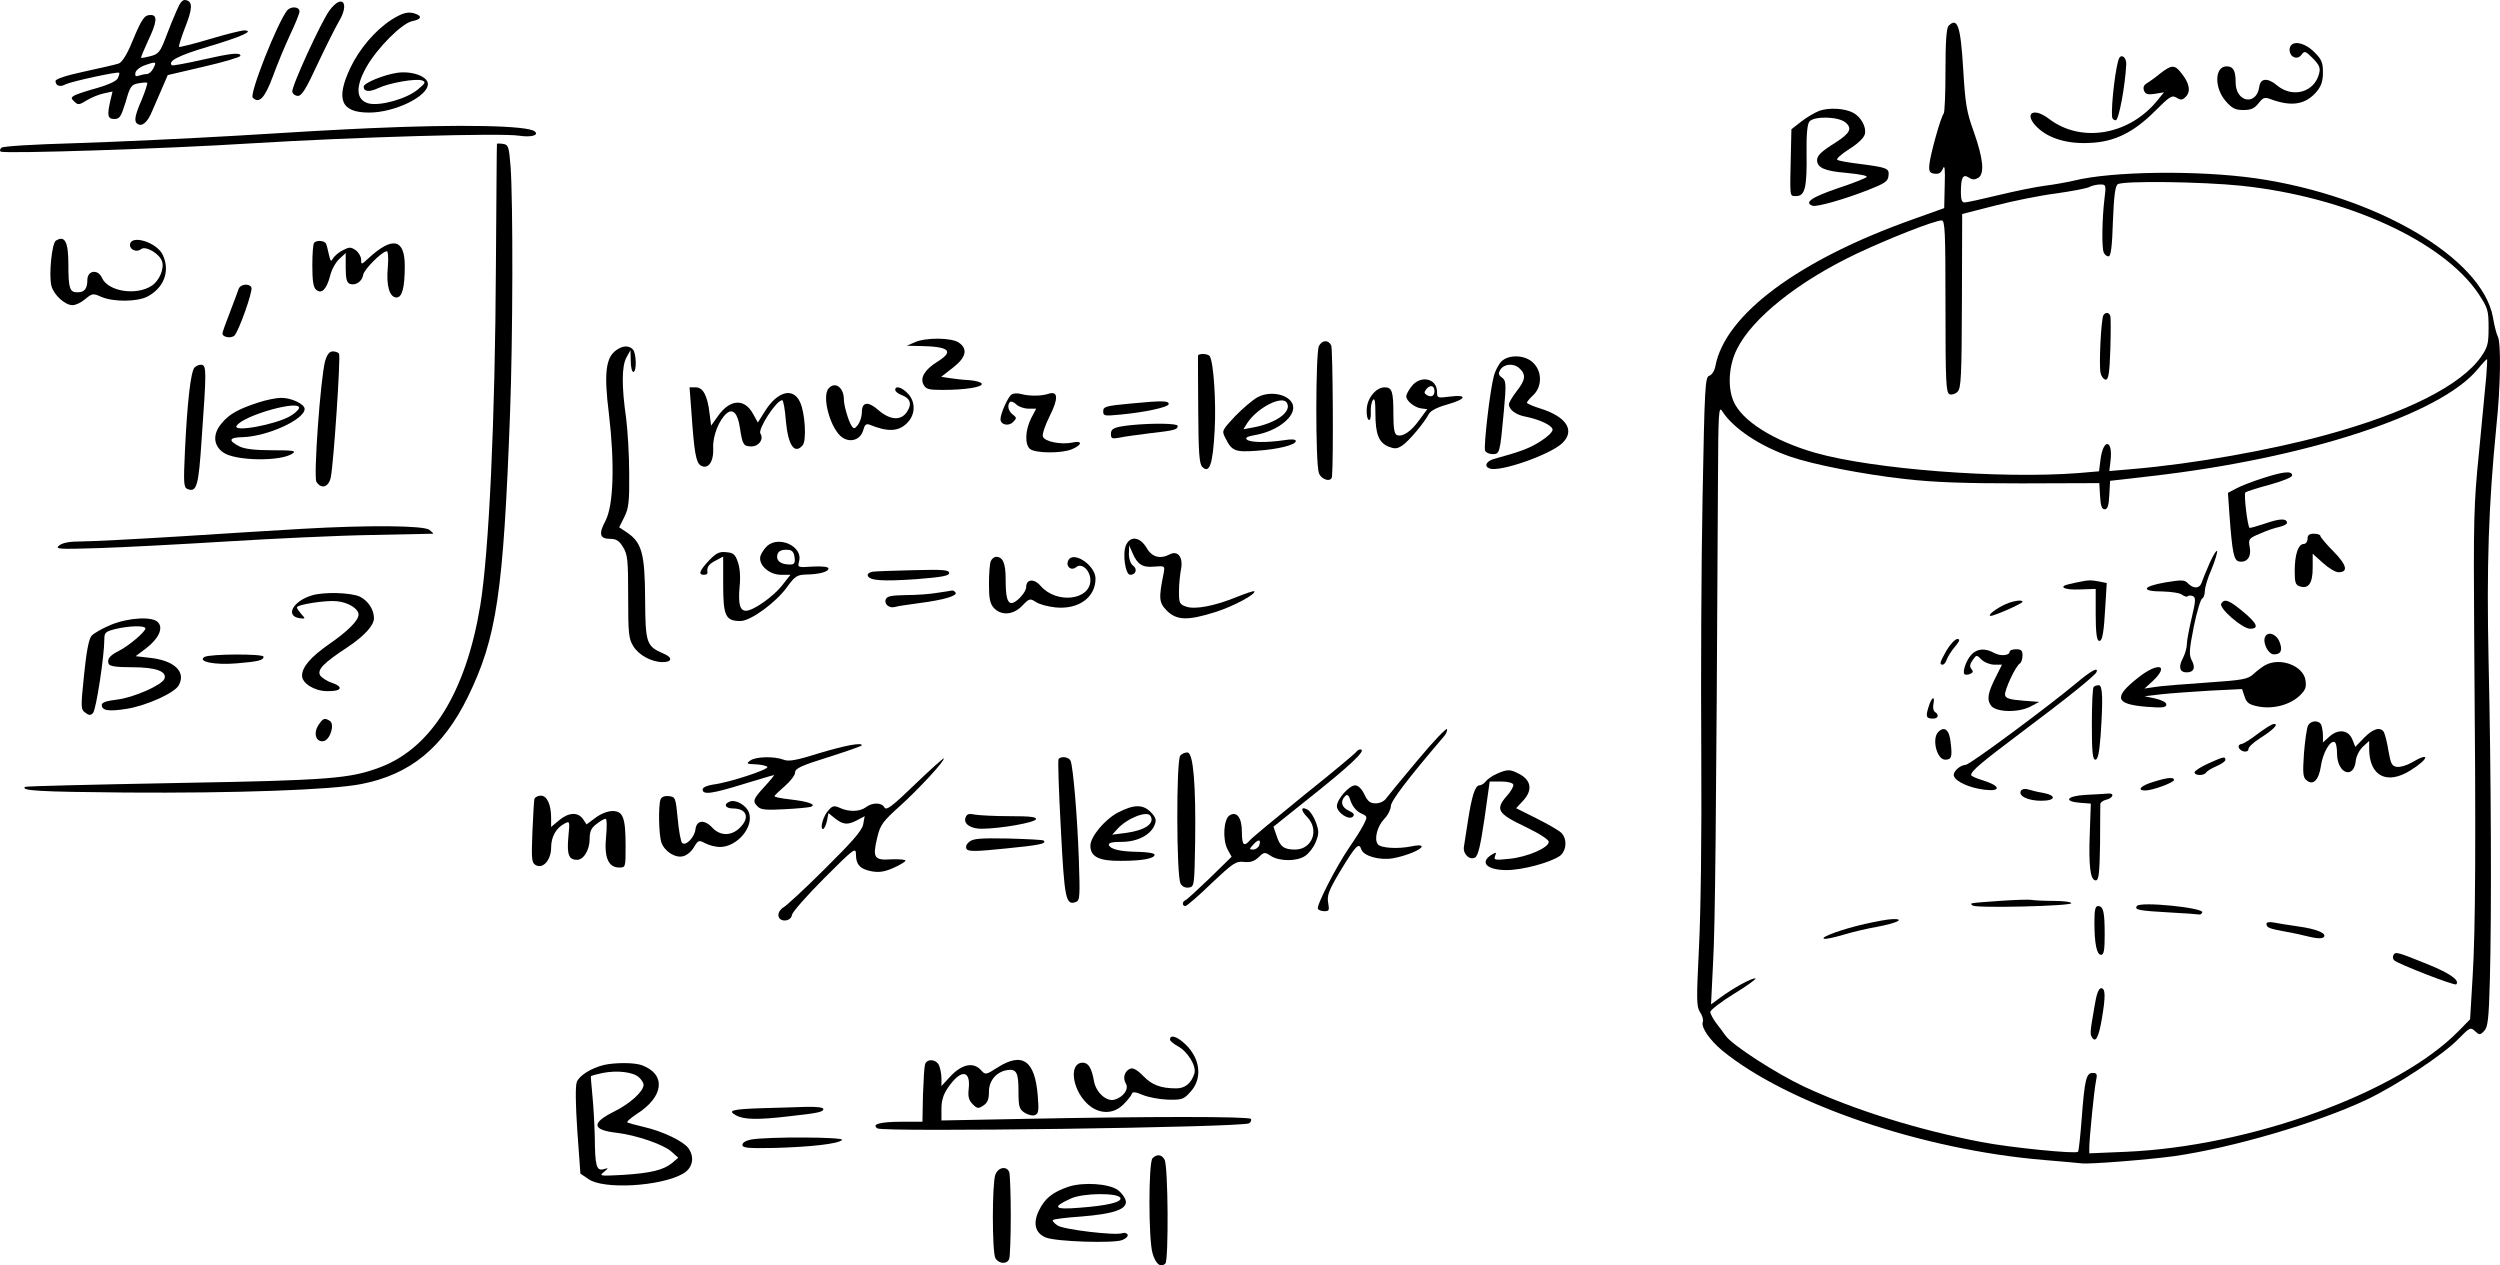 <?xml version="1.0" standalone="no"?>
<!DOCTYPE svg PUBLIC "-//W3C//DTD SVG 20010904//EN"
 "http://www.w3.org/TR/2001/REC-SVG-20010904/DTD/svg10.dtd">
<svg version="1.0" xmlns="http://www.w3.org/2000/svg"
 width="973.575pt" height="492.773pt" viewBox="0 0 973.575 492.773"
 preserveAspectRatio="xMidYMid meet">
<g transform="translate(-61.372,501.843) scale(0.1,-0.1)"
fill="#000000" stroke="none">
<path d="M1302 4978 c-11 -24 -30 -71 -43 -106 -21 -55 -28 -64 -58 -72 -19
-5 -36 -8 -38 -7 -1 2 11 31 27 66 35 73 38 101 11 101 -25 0 -34 -12 -72
-103 -21 -52 -40 -81 -53 -86 -12 -4 -72 -18 -133 -31 -70 -15 -113 -29 -113
-37 0 -19 18 -25 39 -13 22 11 204 51 209 45 2 -2 -1 -12 -6 -22 -6 -11 -37
-25 -79 -37 -37 -10 -76 -23 -87 -28 -16 -9 -17 -12 -3 -25 14 -14 19 -14 49
5 18 11 48 23 67 27 l33 7 -8 -33 c-14 -61 -11 -74 15 -74 21 0 26 9 44 66 17
61 22 68 50 73 17 3 32 4 34 2 2 -2 -7 -31 -21 -65 -28 -64 -31 -86 -17 -95
18 -12 39 6 56 47 10 23 28 65 40 92 l22 51 141 33 c78 18 142 37 142 42 0 14
-33 11 -152 -16 -61 -14 -113 -23 -115 -21 -17 16 25 38 139 72 131 39 185 63
143 64 -11 0 -72 -15 -135 -34 -63 -19 -117 -32 -119 -30 -2 2 8 35 23 74 30
75 31 103 3 108 -12 3 -22 -9 -35 -40z m-92 -227 c-6 -12 -17 -21 -25 -21 -7
0 -21 -3 -30 -6 -13 -5 -16 -2 -14 11 2 10 19 24 39 30 42 15 45 13 30 -14z"/>
<path d="M1897 4978 c-33 -45 -149 -298 -145 -317 2 -9 12 -16 22 -16 15 0 32
28 75 121 31 66 69 142 84 168 44 73 13 110 -36 44z"/>
<path d="M1732 4978 c-39 -50 -148 -326 -134 -340 25 -25 47 -1 78 82 17 47
47 119 67 162 20 42 37 83 37 92 0 19 -33 21 -48 4z"/>
<path d="M2139 4942 c-64 -41 -126 -114 -161 -188 -58 -123 -36 -174 73 -174
100 0 229 63 229 111 0 30 -62 52 -119 44 -54 -8 -131 -40 -131 -54 0 -20 22
-22 56 -6 44 21 149 39 172 30 15 -6 12 -11 -17 -35 -44 -37 -149 -66 -193
-54 -48 14 -51 64 -7 142 43 75 138 170 178 178 34 7 40 18 15 28 -29 11 -50
6 -95 -22z"/>
<path d="M8202 4918 c-8 -8 -12 -61 -12 -173 0 -89 -3 -165 -7 -169 -11 -11
-54 -166 -56 -201 -2 -24 2 -31 21 -33 16 -2 25 3 32 20 7 17 9 -2 7 -66 l-2
-88 -120 -43 c-446 -158 -733 -371 -771 -572 -3 -18 -14 -35 -24 -38 -16 -5
-18 -41 -26 -473 -5 -257 -7 -705 -5 -997 2 -320 -2 -620 -9 -757 -10 -203
-10 -229 4 -251 9 -13 14 -30 11 -38 -8 -21 27 -71 76 -112 255 -208 780 -387
1254 -426 72 -6 137 -12 145 -13 29 -4 257 14 360 28 225 32 558 129 750 220
116 55 300 176 359 238 42 43 46 45 63 29 17 -16 20 -16 36 1 14 14 18 45 22
199 7 248 5 807 -5 1242 -8 369 0 606 30 910 17 159 19 327 6 353 -5 9 -14 43
-19 75 -43 232 -455 473 -923 541 -225 32 -560 28 -709 -9 -30 -7 -82 -16
-114 -20 -32 -4 -112 -20 -178 -36 -66 -16 -126 -29 -134 -29 -10 0 -14 12
-14 39 0 59 8 73 31 58 14 -9 23 -9 37 -1 25 17 19 75 -18 180 -28 77 -33 109
-41 243 -10 168 -22 204 -57 169z m1141 -623 c407 -43 785 -215 923 -421 36
-55 39 -64 39 -131 0 -63 -3 -76 -30 -115 -79 -111 -291 -218 -602 -303 -217
-60 -519 -113 -752 -133 l-93 -8 5 42 c9 81 -28 86 -39 5 l-6 -48 -82 -7
c-304 -23 -797 15 -1023 79 -163 47 -287 125 -319 202 -23 55 -18 139 14 202
59 120 239 264 467 372 125 59 303 129 330 129 13 0 15 -40 15 -335 0 -296 2
-336 16 -342 8 -3 23 1 31 10 14 13 16 62 17 354 l1 338 125 32 c69 18 177 40
240 48 63 9 123 20 132 26 10 5 28 9 41 9 22 0 23 -2 16 -57 -9 -74 -11 -187
-3 -207 3 -9 12 -16 19 -16 9 0 14 37 17 136 4 100 9 139 19 145 22 14 327 10
482 -6z m953 -742 c-4 -38 -16 -169 -28 -293 -21 -207 -22 -264 -19 -725 7
-802 5 -1139 -6 -1318 l-10 -168 -44 -45 c-236 -241 -811 -450 -1296 -471
l-143 -6 0 24 c1 42 19 223 26 257 6 28 4 32 -13 32 -25 0 -31 -25 -43 -183
-5 -66 -11 -121 -14 -124 -9 -9 -262 16 -376 38 -245 47 -493 124 -689 215
-109 51 -283 163 -308 200 -10 14 -27 37 -38 51 -11 15 -20 33 -21 40 -1 7 40
39 92 71 51 31 89 59 84 60 -12 4 -88 -38 -139 -76 l-34 -25 8 164 c8 142 12
518 19 1882 1 257 3 286 16 265 42 -67 147 -137 266 -178 90 -31 279 -68 445
-87 116 -13 229 -17 456 -17 l302 1 3 -51 c2 -37 7 -51 18 -51 11 0 16 14 18
56 l3 55 157 18 c605 69 1127 239 1274 416 18 22 35 40 37 40 1 0 0 -30 -3
-67z"/>
<path d="M8805 3791 c-9 -16 -18 -196 -11 -225 3 -14 13 -26 20 -26 11 0 15
27 18 118 2 64 2 123 0 130 -5 14 -18 16 -27 3z"/>
<path d="M9425 3156 c-38 -12 -85 -30 -103 -40 l-32 -17 6 -87 c11 -147 17
-176 37 -180 31 -6 49 18 42 55 -6 32 -4 35 39 53 24 11 58 23 75 26 17 4 31
11 31 16 0 18 -27 18 -84 -2 -33 -11 -61 -19 -62 -17 -8 8 -23 132 -16 138 4
3 46 17 95 30 51 14 87 29 87 36 0 19 -35 15 -115 -11z"/>
<path d="M9600 2920 c0 -11 -7 -20 -15 -20 -21 0 -35 -41 -35 -105 0 -45 3
-55 20 -60 34 -11 50 12 50 72 l0 55 40 -36 c22 -20 49 -36 60 -36 40 0 33 28
-19 81 -28 28 -51 56 -51 60 0 5 -11 9 -25 9 -18 0 -25 -5 -25 -20z"/>
<path d="M9218 2824 c-14 -32 -28 -67 -31 -76 -8 -22 -31 -23 -52 -2 -14 15
-24 15 -91 4 -90 -16 -94 -35 -7 -35 34 -1 67 -6 75 -13 8 -6 18 -9 21 -6 3 4
13 4 20 1 12 -5 12 -17 -4 -84 -10 -43 -19 -89 -19 -103 0 -14 -7 -38 -15 -54
-19 -35 -13 -56 14 -56 28 0 36 18 20 47 -11 21 -10 40 8 131 12 59 27 108 33
110 5 2 10 15 10 28 0 14 11 52 26 85 14 34 23 66 22 71 -2 6 -16 -16 -30 -48z"/>
<path d="M8715 2753 c-11 -2 -30 -6 -42 -9 -47 -10 -21 -24 40 -21 l62 2 0
-99 c0 -68 4 -100 12 -103 14 -5 20 30 26 143 l5 82 -30 6 c-32 6 -41 6 -73
-1z"/>
<path d="M8425 2666 c-38 -17 -74 -45 -59 -46 15 0 124 48 124 55 0 9 -35 4
-65 -9z"/>
<path d="M9264 2668 c-11 -17 82 -98 112 -98 37 0 28 21 -29 68 -53 44 -71 50
-83 30z"/>
<path d="M9434 2537 c-9 -24 14 -67 35 -67 28 0 35 17 21 51 -13 30 -46 40
-56 16z"/>
<path d="M8195 2487 c-27 -48 -30 -57 -16 -57 5 0 13 9 16 20 4 11 18 34 32
50 19 23 21 30 9 30 -8 0 -27 -20 -41 -43z"/>
<path d="M8291 2469 c-20 -21 -36 -67 -27 -76 3 -3 13 -3 22 1 12 5 13 10 5
19 -8 10 -6 19 5 35 15 21 15 21 34 2 11 -11 34 -20 50 -20 l30 0 -21 -42
c-34 -66 -39 -93 -22 -117 19 -27 109 -29 156 -3 l32 17 -65 5 c-50 4 -66 9
-68 22 -3 18 41 113 58 123 5 3 10 17 10 31 0 19 -5 24 -25 24 -14 0 -25 -4
-25 -9 0 -16 -36 -19 -61 -5 -35 19 -66 17 -88 -7z"/>
<path d="M9435 2428 c-11 -6 -31 -21 -45 -34 -23 -21 -40 -24 -185 -34 -88 -6
-178 -13 -200 -17 l-40 -6 33 30 c66 63 20 74 -57 13 -98 -77 -91 -104 32
-114 63 -5 77 -3 77 9 0 8 -17 17 -42 23 l-43 9 68 8 c38 4 123 10 190 14
l122 6 10 -30 c8 -24 18 -31 54 -38 56 -11 122 6 160 42 23 22 27 33 23 60 -8
57 -99 91 -157 59z"/>
<path d="M8698 2357 c-113 -94 -414 -317 -429 -317 -23 -1 -52 -28 -46 -44 9
-23 62 -46 119 -53 66 -8 63 15 -5 36 -26 8 -47 17 -47 21 0 16 37 47 195 166
183 137 288 222 293 235 9 22 -22 5 -80 -44z"/>
<path d="M8767 2343 c-4 -3 -7 -69 -7 -145 0 -109 3 -138 14 -138 9 0 15 25
20 92 10 145 8 198 -7 198 -8 0 -17 -3 -20 -7z"/>
<path d="M8124 2265 c-12 -38 -9 -45 18 -45 20 0 24 15 7 26 -6 3 -9 17 -6 30
7 36 -7 29 -19 -11z"/>
<path d="M9602 2193 c-5 -10 -12 -59 -16 -109 -5 -77 -4 -93 10 -104 25 -22
48 0 56 55 7 50 35 100 53 94 6 -2 10 -23 10 -47 1 -77 66 -100 73 -25 2 17
14 41 28 54 l24 22 0 -30 c0 -107 69 -143 162 -84 73 46 76 73 4 30 -19 -11
-45 -19 -58 -17 -20 3 -24 12 -33 63 -5 33 -14 66 -18 73 -14 21 -42 13 -77
-23 l-34 -35 -12 30 c-16 37 -56 41 -91 8 l-23 -21 0 25 c0 15 -3 33 -6 42 -8
21 -41 20 -52 -1z"/>
<path d="M9405 2160 c-27 -21 -56 -39 -63 -39 -8 -1 -12 -7 -10 -13 6 -18 38
-23 38 -6 0 7 20 26 44 41 52 33 76 57 55 56 -8 0 -36 -18 -64 -39z"/>
<path d="M8162 2168 c-26 -26 -6 -108 27 -108 25 0 28 11 21 68 -5 49 -24 64
-48 40z"/>
<path d="M9213 2045 c-29 -13 -53 -29 -53 -34 0 -14 37 -14 45 -1 4 6 22 17
41 25 19 8 34 19 34 24 0 15 -7 13 -67 -14z"/>
<path d="M8998 1973 c-48 -14 -64 -33 -30 -33 28 0 112 31 112 41 0 12 -26 10
-82 -8z"/>
<path d="M8484 1939 c-12 -20 27 -39 79 -39 57 0 61 21 6 31 -19 3 -44 9 -56
13 -13 4 -24 2 -29 -5z"/>
<path d="M8737 1923 c-76 -4 -90 -26 -21 -31 l40 -3 -4 -114 c-5 -129 2 -185
23 -185 12 0 15 25 17 143 0 78 1 147 1 154 0 6 10 14 23 17 28 7 33 27 7 24
-10 -1 -49 -3 -86 -5z"/>
<path d="M8400 1510 c-122 -9 -117 -8 -104 -18 13 -11 384 -2 384 9 0 5 -30 9
-67 9 -38 0 -77 2 -88 4 -11 2 -67 0 -125 -4z"/>
<path d="M8935 1490 c-9 -15 6 -18 129 -25 59 -3 111 -7 115 -8 3 -1 8 2 11 8
10 18 -243 44 -255 25z"/>
<path d="M8770 1426 c0 -82 9 -126 26 -126 11 0 14 19 14 79 0 88 -5 111 -26
111 -11 0 -14 -16 -14 -64z"/>
<path d="M7875 1420 c-88 -20 -175 -52 -158 -57 7 -3 40 5 75 15 35 11 96 25
136 32 74 14 107 31 55 29 -15 0 -64 -9 -108 -19z"/>
<path d="M9440 1421 c0 -15 11 -19 71 -30 30 -5 74 -15 98 -21 28 -7 48 -7 54
-1 14 14 -27 32 -102 42 -36 5 -78 12 -93 15 -16 3 -28 1 -28 -5z"/>
<path d="M9935 1300 c-4 -7 -3 -16 2 -21 14 -14 235 -100 242 -94 15 15 -24
43 -108 77 -121 49 -128 51 -136 38z"/>
<path d="M8771 1103 c-18 -104 -19 -111 -10 -125 14 -22 26 2 38 73 15 88 14
119 -3 119 -9 0 -18 -22 -25 -67z"/>
<path d="M9537 4843 c-13 -12 -7 -41 10 -47 11 -5 22 -1 30 10 11 15 15 14 44
-15 25 -26 30 -37 24 -59 -18 -73 -103 -97 -164 -46 -37 31 -65 28 -69 -6 -11
-75 -92 -60 -92 17 0 46 -9 63 -35 63 -47 0 -49 -83 -4 -135 25 -29 38 -35 69
-35 30 0 43 6 59 26 18 23 24 25 48 16 81 -30 135 -21 178 29 19 23 25 42 25
76 0 38 -5 50 -34 79 -32 32 -73 44 -89 27z"/>
<path d="M8867 4793 c-13 -21 -33 -186 -28 -230 0 -7 7 -13 14 -13 12 0 37
134 41 219 1 24 -17 40 -27 24z"/>
<path d="M9027 4733 c-19 -16 -43 -33 -53 -39 -12 -7 -15 -16 -11 -28 6 -15
15 -17 42 -13 l36 6 -22 -27 c-109 -139 -299 -173 -425 -77 -65 50 -102 19
-44 -35 45 -42 118 -63 203 -58 96 4 170 41 254 125 56 56 65 62 83 51 16 -10
23 -10 36 4 20 20 14 53 -17 91 -26 34 -38 34 -82 0z"/>
<path d="M7699 4587 c-20 -8 -52 -27 -72 -43 l-37 -29 -2 -87 c-4 -184 -6
-173 21 -173 34 0 42 34 40 168 -1 72 3 112 11 122 18 22 112 20 140 -3 28
-23 19 -42 -37 -78 -56 -35 -73 -51 -73 -69 0 -30 30 -43 116 -50 50 -5 82
-11 77 -16 -5 -5 -58 -26 -116 -45 -99 -34 -129 -55 -94 -67 16 -5 123 25 217
62 63 25 76 33 78 54 4 30 -4 33 -111 47 -43 5 -83 12 -88 16 -6 3 15 22 45
41 35 22 58 44 62 59 7 27 -15 67 -45 83 -33 18 -95 21 -132 8z"/>
<path d="M2050 4519 c-96 -4 -328 -17 -515 -29 -187 -11 -467 -24 -623 -29
-173 -5 -287 -12 -293 -18 -6 -6 -7 -13 -2 -15 17 -9 642 11 973 32 409 25
974 41 1045 30 46 -7 78 1 62 16 -24 24 -291 29 -647 13z"/>
<path d="M2549 4458 c-1 -2 -2 -212 -4 -468 -3 -608 -27 -1122 -61 -1330 -56
-338 -191 -555 -391 -630 -118 -44 -191 -50 -798 -61 -319 -6 -582 -12 -584
-15 -16 -15 53 -19 392 -22 422 -3 802 10 917 33 191 37 319 142 416 340 112
230 138 403 164 1105 11 291 12 826 2 960 -6 78 -9 85 -29 88 -13 2 -24 2 -24
0z"/>
<path d="M831 4081 c-15 -10 -28 -134 -17 -176 9 -35 53 -75 82 -75 13 0 35
11 50 24 27 22 30 23 63 8 48 -20 138 -19 178 1 65 34 90 99 61 162 -23 51
-128 82 -128 39 0 -19 27 -29 43 -16 17 15 73 -18 82 -48 9 -28 -11 -75 -40
-94 -60 -40 -170 -23 -194 30 -15 35 -56 30 -57 -6 0 -36 -11 -50 -39 -50 -30
0 -35 16 -35 109 0 89 -14 114 -49 92z"/>
<path d="M1837 4073 c-4 -3 -7 -43 -7 -88 0 -61 4 -86 15 -95 21 -18 40 1 54
53 5 24 22 54 36 67 l25 23 0 -57 c0 -43 4 -58 16 -63 22 -8 48 9 52 35 3 21
74 92 92 92 5 0 7 -25 4 -62 -7 -73 7 -118 34 -118 22 0 32 39 32 123 0 106
-48 116 -142 29 -27 -25 -28 -25 -28 -4 0 11 -10 28 -21 36 -19 13 -25 13 -50
0 -15 -7 -32 -22 -38 -31 -8 -15 -10 -13 -16 12 -4 17 -8 36 -11 43 -4 13 -36
17 -47 5z"/>
<path d="M1543 3893 c-3 -10 -19 -51 -34 -91 -16 -41 -29 -77 -29 -82 0 -15
34 -21 47 -8 17 18 71 170 66 186 -7 18 -43 15 -50 -5z"/>
<path d="M4175 3685 l-30 -13 51 -1 c116 -2 135 -20 67 -62 -48 -30 -67 -62
-53 -88 9 -18 20 -21 74 -21 89 0 157 11 153 24 -2 6 -23 12 -48 14 -24 1 -59
5 -77 8 l-33 5 45 35 c52 40 60 73 24 98 -28 20 -131 21 -173 1z"/>
<path d="M5750 3671 c-13 -25 -14 -460 0 -495 10 -27 49 -37 51 -13 6 68 3
496 -3 510 -11 23 -35 22 -48 -2z"/>
<path d="M3014 3655 c-41 -28 -49 -90 -29 -248 23 -195 18 -356 -13 -416 -28
-52 -23 -71 18 -71 23 0 35 -7 50 -32 18 -29 20 -51 20 -193 0 -143 2 -164 20
-193 21 -35 72 -62 114 -62 38 0 40 18 4 33 -67 29 -71 39 -72 214 -1 177 -13
219 -71 258 l-30 20 20 40 c17 34 20 59 19 170 0 72 -6 168 -12 215 -18 126
-17 202 1 236 l16 29 1 -42 c0 -24 5 -43 10 -43 14 0 12 74 -2 88 -16 16 -39
15 -64 -3z"/>
<path d="M1880 3613 c-18 -65 -46 -452 -34 -471 19 -30 48 -21 56 18 11 54 39
471 32 481 -3 5 -14 9 -24 9 -13 0 -22 -11 -30 -37z"/>
<path d="M5279 3633 c0 -5 0 -100 1 -213 1 -167 4 -208 16 -220 28 -28 41 11
48 143 6 110 -4 263 -19 288 -7 11 -45 12 -46 2z"/>
<path d="M6461 3611 c-11 -11 -25 -37 -30 -58 -15 -55 -40 -273 -34 -289 3 -8
16 -14 29 -14 28 0 29 2 44 165 10 110 9 121 -7 133 -14 10 -15 16 -7 30 15
24 52 27 75 6 26 -24 24 -45 -11 -89 -16 -21 -30 -44 -30 -51 0 -21 27 -41 64
-48 56 -11 106 -35 106 -51 0 -9 -21 -29 -47 -45 -42 -27 -76 -40 -182 -69
-30 -9 -39 -29 -16 -37 39 -15 234 53 282 98 52 49 18 103 -83 135 -30 9 -54
20 -54 23 0 4 11 17 25 30 34 32 35 91 0 125 -31 32 -96 34 -124 6z"/>
<path d="M1371 3587 c-15 -18 -28 -138 -37 -323 -6 -128 -5 -144 10 -150 36
-14 43 11 55 194 19 266 19 286 0 290 -9 1 -21 -4 -28 -11z"/>
<path d="M6111 3514 c-12 -15 -21 -32 -21 -39 0 -17 31 -43 58 -47 l24 -3 -31
-42 c-33 -46 -65 -67 -87 -59 -10 4 -14 25 -14 80 0 90 -5 106 -34 106 -34 0
-69 -43 -70 -87 -1 -21 3 -39 9 -40 5 -2 8 12 7 30 -1 17 2 39 8 47 7 11 10
-4 10 -52 0 -80 13 -113 51 -129 24 -9 33 -9 53 4 26 17 86 89 104 123 7 13
32 26 71 37 75 21 82 40 11 31 -48 -6 -50 -6 -50 18 0 53 -64 67 -99 22z m89
-19 c0 -19 -13 -25 -30 -15 -11 7 -11 11 -1 24 15 17 31 13 31 -9z"/>
<path d="M3840 3505 c-27 -33 9 -161 55 -191 33 -21 71 -7 81 31 5 19 11 24
23 20 73 -30 116 -28 150 9 30 32 30 80 1 111 -24 26 -50 33 -50 15 0 -6 11
-15 25 -20 34 -13 41 -35 21 -65 -23 -36 -66 -33 -111 6 -41 36 -65 33 -65 -9
0 -15 -7 -37 -15 -48 -13 -16 -16 -17 -25 -4 -12 18 -30 79 -30 103 0 47 -35
72 -60 42z"/>
<path d="M3306 3418 c11 -162 18 -200 36 -212 29 -18 52 14 49 68 -2 47 23
110 53 135 24 20 43 -1 51 -56 10 -66 14 -73 45 -73 29 0 49 28 35 50 -11 17
62 130 85 130 4 0 11 -36 14 -80 9 -97 34 -133 66 -95 15 19 9 127 -11 168
-27 58 -88 42 -137 -37 l-27 -43 -20 36 c-33 58 -88 55 -134 -9 l-28 -39 -6
47 c-8 69 -25 102 -54 102 l-24 0 7 -92z"/>
<path d="M4553 3482 c-14 -9 -43 -74 -43 -96 0 -22 32 -29 49 -11 15 15 14 17
-1 29 -18 13 -23 37 -11 49 3 4 15 0 25 -10 10 -9 31 -16 47 -16 l30 0 -20
-38 c-23 -46 -25 -102 -4 -119 21 -17 123 -18 163 -1 41 17 42 35 2 26 -43 -9
-107 3 -115 23 -3 9 8 43 26 79 35 69 34 100 -4 88 -26 -9 -73 -10 -107 -1
-14 4 -30 3 -37 -2z"/>
<path d="M5510 3471 c-19 -11 -58 -44 -87 -74 -51 -55 -52 -56 -37 -85 25 -50
37 -55 122 -49 85 6 152 23 152 38 0 7 -17 8 -47 3 -69 -10 -132 -9 -144 3 -7
7 3 12 31 17 79 13 150 63 150 107 0 47 -84 71 -140 40z m115 -21 c21 -34 -40
-79 -130 -96 l-39 -7 15 24 c39 60 136 109 154 79z"/>
<path d="M1620 3451 c-77 -25 -114 -45 -144 -82 -34 -41 -32 -84 6 -112 46
-34 227 -37 272 -4 14 10 0 12 -81 12 -67 0 -107 5 -127 15 -45 23 -41 35 13
36 97 3 241 69 241 110 0 19 -53 44 -92 43 -18 0 -58 -8 -88 -18z m158 -23
c-3 -7 -18 -21 -34 -30 -59 -34 -225 -64 -209 -38 25 41 255 105 243 68z"/>
<path d="M5018 3447 c-98 -9 -108 -12 -108 -30 0 -19 4 -19 68 -13 96 9 187
29 187 41 0 13 -22 14 -147 2z"/>
<path d="M5020 3363 c-66 -7 -80 -13 -80 -34 0 -19 4 -20 33 -15 17 4 70 11
117 17 97 11 110 14 110 29 0 10 -99 11 -180 3z"/>
<path d="M1790 2959 c-80 -5 -290 -17 -468 -29 -177 -11 -353 -20 -390 -20
-47 0 -74 -5 -88 -16 -17 -14 -4 -15 156 -10 96 3 321 15 500 26 179 11 431
23 560 25 129 3 237 5 240 5 3 0 -4 7 -14 15 -22 17 -237 19 -496 4z"/>
<path d="M4999 2896 c-15 -32 -3 -116 16 -116 22 0 29 22 12 35 -10 7 -17 26
-17 46 l1 34 13 -30 c19 -45 40 -58 86 -53 39 3 40 2 36 -22 -21 -104 -19
-118 12 -150 39 -38 81 -39 189 -5 70 22 161 71 151 81 -2 2 -32 -8 -67 -22
-88 -36 -164 -50 -198 -38 -26 9 -28 14 -28 59 0 28 4 66 8 87 9 45 -12 74
-43 58 -38 -20 -70 -12 -91 25 -26 43 -63 48 -80 11z"/>
<path d="M3602 2893 c-11 -10 -23 -28 -27 -40 -9 -34 34 -73 80 -73 l37 0 -33
-42 c-35 -44 -112 -98 -140 -98 -24 0 -31 26 -25 95 4 36 1 74 -7 95 -10 29
-17 36 -45 38 -27 3 -39 -3 -68 -33 -37 -40 -42 -55 -19 -55 8 0 14 3 14 8 -4
21 4 33 31 47 l30 16 0 -109 c0 -122 9 -142 67 -142 40 0 139 72 183 134 30
41 38 46 74 47 52 1 87 11 86 24 0 6 -25 9 -61 7 -60 -4 -60 -4 -53 22 14 56
-77 99 -124 59z m106 -45 c3 -22 -1 -28 -17 -28 -32 0 -51 11 -51 30 0 21 15
30 45 27 14 -1 21 -11 23 -29z"/>
<path d="M4472 2833 c-4 -10 -7 -50 -7 -89 0 -57 4 -76 19 -93 29 -31 76 -28
111 9 27 28 30 29 53 14 13 -9 47 -18 76 -21 90 -9 156 39 156 112 0 53 -90
112 -107 69 -9 -23 13 -40 32 -24 21 18 55 -13 55 -51 0 -78 -132 -94 -194
-22 -25 29 -56 27 -56 -5 0 -20 -39 -62 -57 -62 -17 0 -23 26 -23 94 0 61 -11
86 -37 86 -8 0 -17 -8 -21 -17z"/>
<path d="M4012 2792 c-13 -2 -21 -9 -19 -15 6 -20 57 -23 190 -14 100 8 127
13 127 24 0 12 -23 14 -137 11 -76 -2 -148 -4 -161 -6z"/>
<path d="M4265 2710 c-27 -5 -83 -9 -123 -9 -57 -1 -74 -4 -79 -17 -7 -19 15
-36 37 -29 9 3 51 9 95 15 93 12 148 28 140 41 -4 5 -9 8 -13 8 -4 -1 -29 -5
-57 -9z"/>
<path d="M1829 2700 c-74 -22 -106 -80 -49 -89 24 -3 24 -2 7 16 -9 11 -17 22
-17 26 0 11 114 29 157 24 44 -5 83 -29 83 -52 0 -23 -42 -65 -116 -116 -70
-49 -104 -88 -104 -122 0 -29 47 -59 95 -60 59 -2 70 16 20 33 -19 6 -39 20
-45 29 -11 22 14 48 107 109 67 45 103 85 103 113 0 34 -23 68 -55 84 -35 16
-140 19 -186 5z"/>
<path d="M1045 2585 c-33 -14 -67 -33 -75 -43 -11 -13 -20 -64 -29 -152 -13
-127 -13 -134 5 -147 14 -11 21 -11 30 -1 12 12 44 222 44 286 0 27 4 31 44
41 54 13 116 14 116 2 0 -13 -65 -68 -103 -87 -37 -19 -47 -32 -40 -51 4 -9
29 -13 92 -13 91 0 136 -16 125 -45 -10 -25 -122 -74 -185 -81 -41 -5 -59 -11
-59 -21 0 -22 27 -26 97 -15 79 13 187 62 203 92 29 53 -18 97 -115 107 l-53
6 41 31 c48 37 67 77 47 100 -20 25 -114 20 -185 -9z"/>
<path d="M1410 2460 c-29 -18 40 -32 124 -25 85 7 106 12 106 26 0 12 -211 11
-230 -1z"/>
<path d="M1854 2195 c-21 -32 -10 -67 19 -63 26 4 46 66 25 79 -20 13 -26 11
-44 -16z"/>
<path d="M6137 2061 c-59 -70 -114 -137 -123 -149 -9 -14 -26 -22 -43 -22 -21
0 -31 7 -44 35 -11 22 -24 35 -36 35 -23 0 -71 -54 -71 -81 0 -25 47 -56 62
-41 8 8 4 14 -15 23 -29 13 -35 37 -15 57 9 9 14 5 22 -20 7 -20 22 -38 38
-46 28 -13 28 -13 12 -45 -9 -18 -35 -59 -58 -92 -52 -77 -127 -225 -120 -236
3 -5 14 -9 26 -9 18 0 19 4 14 33 -5 28 2 47 44 118 64 106 76 118 85 90 8
-26 71 -44 123 -35 51 9 112 34 112 46 0 5 -15 6 -37 1 -56 -12 -124 -7 -134
8 -15 21 -1 71 26 99 14 14 25 37 25 49 0 20 66 107 208 273 8 9 12 21 11 27
-2 6 -53 -47 -112 -118z"/>
<path d="M3803 2085 c-89 -28 -118 -33 -138 -25 -37 14 -108 12 -129 -3 -17
-12 -15 -14 19 -15 21 -1 42 -5 47 -10 9 -9 -147 -61 -212 -69 -24 -4 -40 -11
-40 -19 0 -22 36 -17 159 21 62 19 116 35 119 35 2 0 -14 -20 -37 -45 -45 -49
-48 -57 -26 -78 11 -12 34 -14 102 -10 48 2 95 7 103 9 26 9 -8 21 -77 29 -35
4 -63 9 -63 13 0 3 18 20 40 39 22 19 40 43 40 53 0 16 24 27 130 60 72 23
130 43 130 46 0 12 -67 -1 -167 -31z"/>
<path d="M5895 2090 c-4 -6 -95 -82 -204 -169 -108 -88 -203 -166 -210 -175
-23 -27 -31 -18 -31 33 0 55 -20 82 -48 64 -23 -14 -28 -93 -8 -132 l16 -29
-86 -84 c-47 -45 -89 -84 -95 -86 -12 -5 -12 -22 1 -22 5 0 51 39 101 88 84
79 95 87 126 84 25 -3 41 2 58 18 22 21 24 21 48 5 33 -21 100 -22 133 0 14 9
33 33 41 53 13 32 14 42 2 76 -8 22 -22 44 -31 50 -28 17 -31 0 -4 -27 49 -50
20 -127 -47 -127 -43 0 -58 11 -72 54 l-12 35 116 93 c186 147 250 208 222
208 -5 0 -13 -5 -16 -10z m-378 -365 c-4 -8 -14 -15 -23 -15 -16 0 -16 2 1 20
20 22 31 20 22 -5z"/>
<path d="M5210 2076 c-16 -20 -15 -468 1 -498 6 -12 19 -18 32 -16 22 3 22 7
25 178 3 222 -7 344 -29 348 -9 1 -22 -4 -29 -12z"/>
<path d="M4176 1963 c-89 -86 -111 -102 -118 -89 -11 20 -47 20 -72 1 -24 -18
-66 -19 -101 -3 -22 10 -29 9 -44 -8 -21 -21 -36 -74 -22 -74 4 0 11 14 15 31
l6 31 26 -21 c32 -25 49 -26 87 -6 l28 15 -6 -33 c-5 -24 -44 -68 -149 -172
-77 -77 -150 -144 -161 -150 -11 -6 -20 -19 -20 -30 0 -29 49 -28 53 1 2 11
58 75 126 143 116 116 123 121 123 92 0 -40 17 -58 63 -66 28 -5 51 -1 84 14
25 11 46 24 46 28 0 4 -25 6 -55 5 -67 -5 -74 6 -55 85 12 50 21 62 91 125 76
69 174 176 168 183 -2 1 -53 -44 -113 -102z"/>
<path d="M4736 2062 c-3 -5 1 -127 9 -272 14 -273 19 -299 59 -284 15 6 16 21
11 168 -6 167 -22 356 -32 381 -6 16 -38 20 -47 7z"/>
<path d="M6445 2006 c-17 -7 -36 -20 -44 -29 -7 -10 -19 -17 -26 -17 -17 0
-30 -43 -45 -140 -6 -41 -13 -85 -15 -97 -6 -29 21 -56 43 -44 12 7 21 45 37
153 l20 143 44 0 c25 0 46 -5 48 -12 2 -6 -9 -27 -26 -45 -45 -52 -35 -68 72
-119 56 -27 92 -50 92 -59 0 -23 -83 -59 -153 -66 -57 -6 -62 -5 -56 11 6 15
5 16 -15 4 -46 -30 -16 -59 60 -59 61 0 169 29 207 55 26 19 30 66 6 90 -9 9
-52 34 -96 56 l-80 40 26 28 c39 41 34 81 -15 106 -34 18 -45 18 -84 1z"/>
<path d="M2695 1908 c-2 -7 -5 -66 -8 -131 -4 -107 -3 -119 14 -128 28 -15 59
21 59 69 0 41 19 76 52 93 21 11 21 10 15 -53 -6 -68 2 -88 34 -88 26 0 49 39
49 81 0 29 6 43 26 58 15 12 31 21 36 21 5 0 6 -29 2 -70 -8 -81 9 -120 51
-120 25 0 25 1 25 84 0 111 -10 136 -51 136 -19 0 -46 -11 -66 -26 l-35 -26
-14 21 c-20 28 -56 26 -93 -5 l-31 -26 0 35 c0 52 -16 87 -40 87 -11 0 -22 -6
-25 -12z"/>
<path d="M3186 1905 c-9 -25 -7 -141 4 -169 13 -34 54 -60 84 -52 14 3 33 19
42 35 17 28 19 29 45 15 16 -8 41 -14 56 -14 68 0 134 79 113 135 -11 28 -51
51 -74 42 -26 -10 -18 -27 12 -27 54 0 67 -36 27 -75 -33 -33 -77 -33 -108 1
-30 32 -61 29 -65 -8 -4 -31 -38 -66 -52 -52 -5 5 -13 48 -17 94 -8 82 -9 85
-34 88 -17 2 -29 -3 -33 -13z"/>
<path d="M4967 1854 c-51 -27 -107 -94 -107 -129 0 -43 34 -60 118 -59 84 0
132 9 132 24 0 6 -28 10 -62 11 -73 1 -110 10 -116 27 -2 8 12 12 51 12 61 0
114 28 128 68 7 18 3 28 -16 48 -31 31 -66 30 -128 -2z m127 -13 c18 -29 -21
-56 -94 -66 l-55 -7 20 22 c38 42 116 73 129 51z"/>
<path d="M4374 1835 c-10 -25 21 -45 65 -44 74 1 204 24 209 37 3 9 -22 12
-101 12 -57 0 -118 3 -136 6 -24 5 -32 3 -37 -11z"/>
<path d="M4388 1740 c-11 -9 -15 -20 -10 -28 7 -10 35 -10 151 2 133 13 162
19 149 31 -2 3 -65 6 -138 8 -108 2 -137 0 -152 -13z"/>
<path d="M5170 970 c0 -5 13 -16 29 -25 39 -20 75 -78 66 -107 -12 -38 -36
-58 -70 -58 -61 0 -95 13 -129 48 -22 23 -40 33 -50 29 -23 -9 -31 -36 -18
-58 13 -21 -9 -53 -44 -63 -31 -9 -72 28 -80 72 -9 52 -22 72 -44 72 -53 0
-43 -99 15 -157 44 -44 103 -47 144 -5 15 15 30 33 32 40 3 10 13 9 44 -4 22
-9 66 -17 98 -18 54 -1 61 1 88 32 36 40 39 98 8 148 -30 49 -89 85 -89 54z"/>
<path d="M4216 873 c-3 -10 -6 -64 -8 -120 l-2 -103 -81 0 c-84 0 -119 -10
-94 -26 24 -15 1421 4 1447 20 7 4 10 12 7 17 -7 10 -394 10 -893 0 l-312 -6
0 45 c0 32 7 56 25 82 50 74 90 71 81 -5 -3 -29 0 -43 16 -59 17 -17 22 -18
41 -5 17 11 22 25 22 55 0 42 29 76 70 83 37 6 45 -9 45 -81 0 -62 3 -71 24
-85 13 -8 31 -13 40 -9 14 5 16 17 11 76 -11 137 -60 171 -157 109 -45 -29
-47 -29 -64 -10 -29 32 -72 24 -116 -21 l-38 -41 0 31 c0 17 -5 40 -10 51 -13
24 -47 25 -54 2z"/>
<path d="M2965 871 c-51 -13 -95 -41 -105 -66 -6 -15 -5 -87 2 -191 l12 -166
31 -21 c58 -42 282 -29 369 21 36 21 46 61 22 97 -18 28 -101 68 -176 85 -30
7 -59 15 -63 17 -4 3 12 17 36 33 106 67 116 154 21 190 -29 11 -105 11 -149
1z m137 -48 c10 -9 18 -22 18 -29 0 -26 -53 -74 -116 -105 -88 -44 -85 -71 11
-82 76 -9 181 -45 212 -72 l28 -25 -23 -20 c-34 -28 -83 -40 -192 -47 -90 -5
-94 -4 -75 11 20 17 20 17 -1 11 -28 -7 -33 14 -34 125 -1 47 -5 119 -9 160
-4 41 -7 76 -6 78 1 1 22 7 46 12 56 11 118 4 141 -17z"/>
<path d="M3585 703 c-121 -4 -140 -9 -105 -28 30 -17 85 -18 204 -4 118 13
136 17 136 29 0 6 -29 9 -67 8 -38 -1 -113 -4 -168 -5z"/>
<path d="M3540 581 c-21 -4 -35 -12 -35 -21 0 -12 20 -14 125 -12 143 4 248
16 263 31 12 12 -289 13 -353 2z"/>
<path d="M5102 508 c-16 -16 -16 -316 0 -370 12 -42 32 -58 50 -40 13 13 11
378 -3 404 -11 21 -30 23 -47 6z"/>
<path d="M4490 444 c-13 -34 -13 -300 0 -325 13 -23 46 -25 54 -3 3 9 6 85 6
169 0 84 -3 160 -6 169 -10 25 -43 19 -54 -10z"/>
<path d="M4775 397 c-62 -21 -92 -45 -115 -92 -25 -51 -15 -89 27 -106 40 -16
262 -23 296 -10 16 6 25 16 22 22 -4 6 -13 8 -21 5 -26 -10 -228 14 -252 30
-13 9 -21 18 -18 21 3 4 53 10 111 14 125 10 178 28 173 60 -2 12 -15 31 -31
43 -34 25 -134 32 -192 13z m202 -44 c6 -16 -52 -30 -161 -38 -98 -8 -107 2
-32 36 47 22 186 23 193 2z"/>
</g>
</svg>
